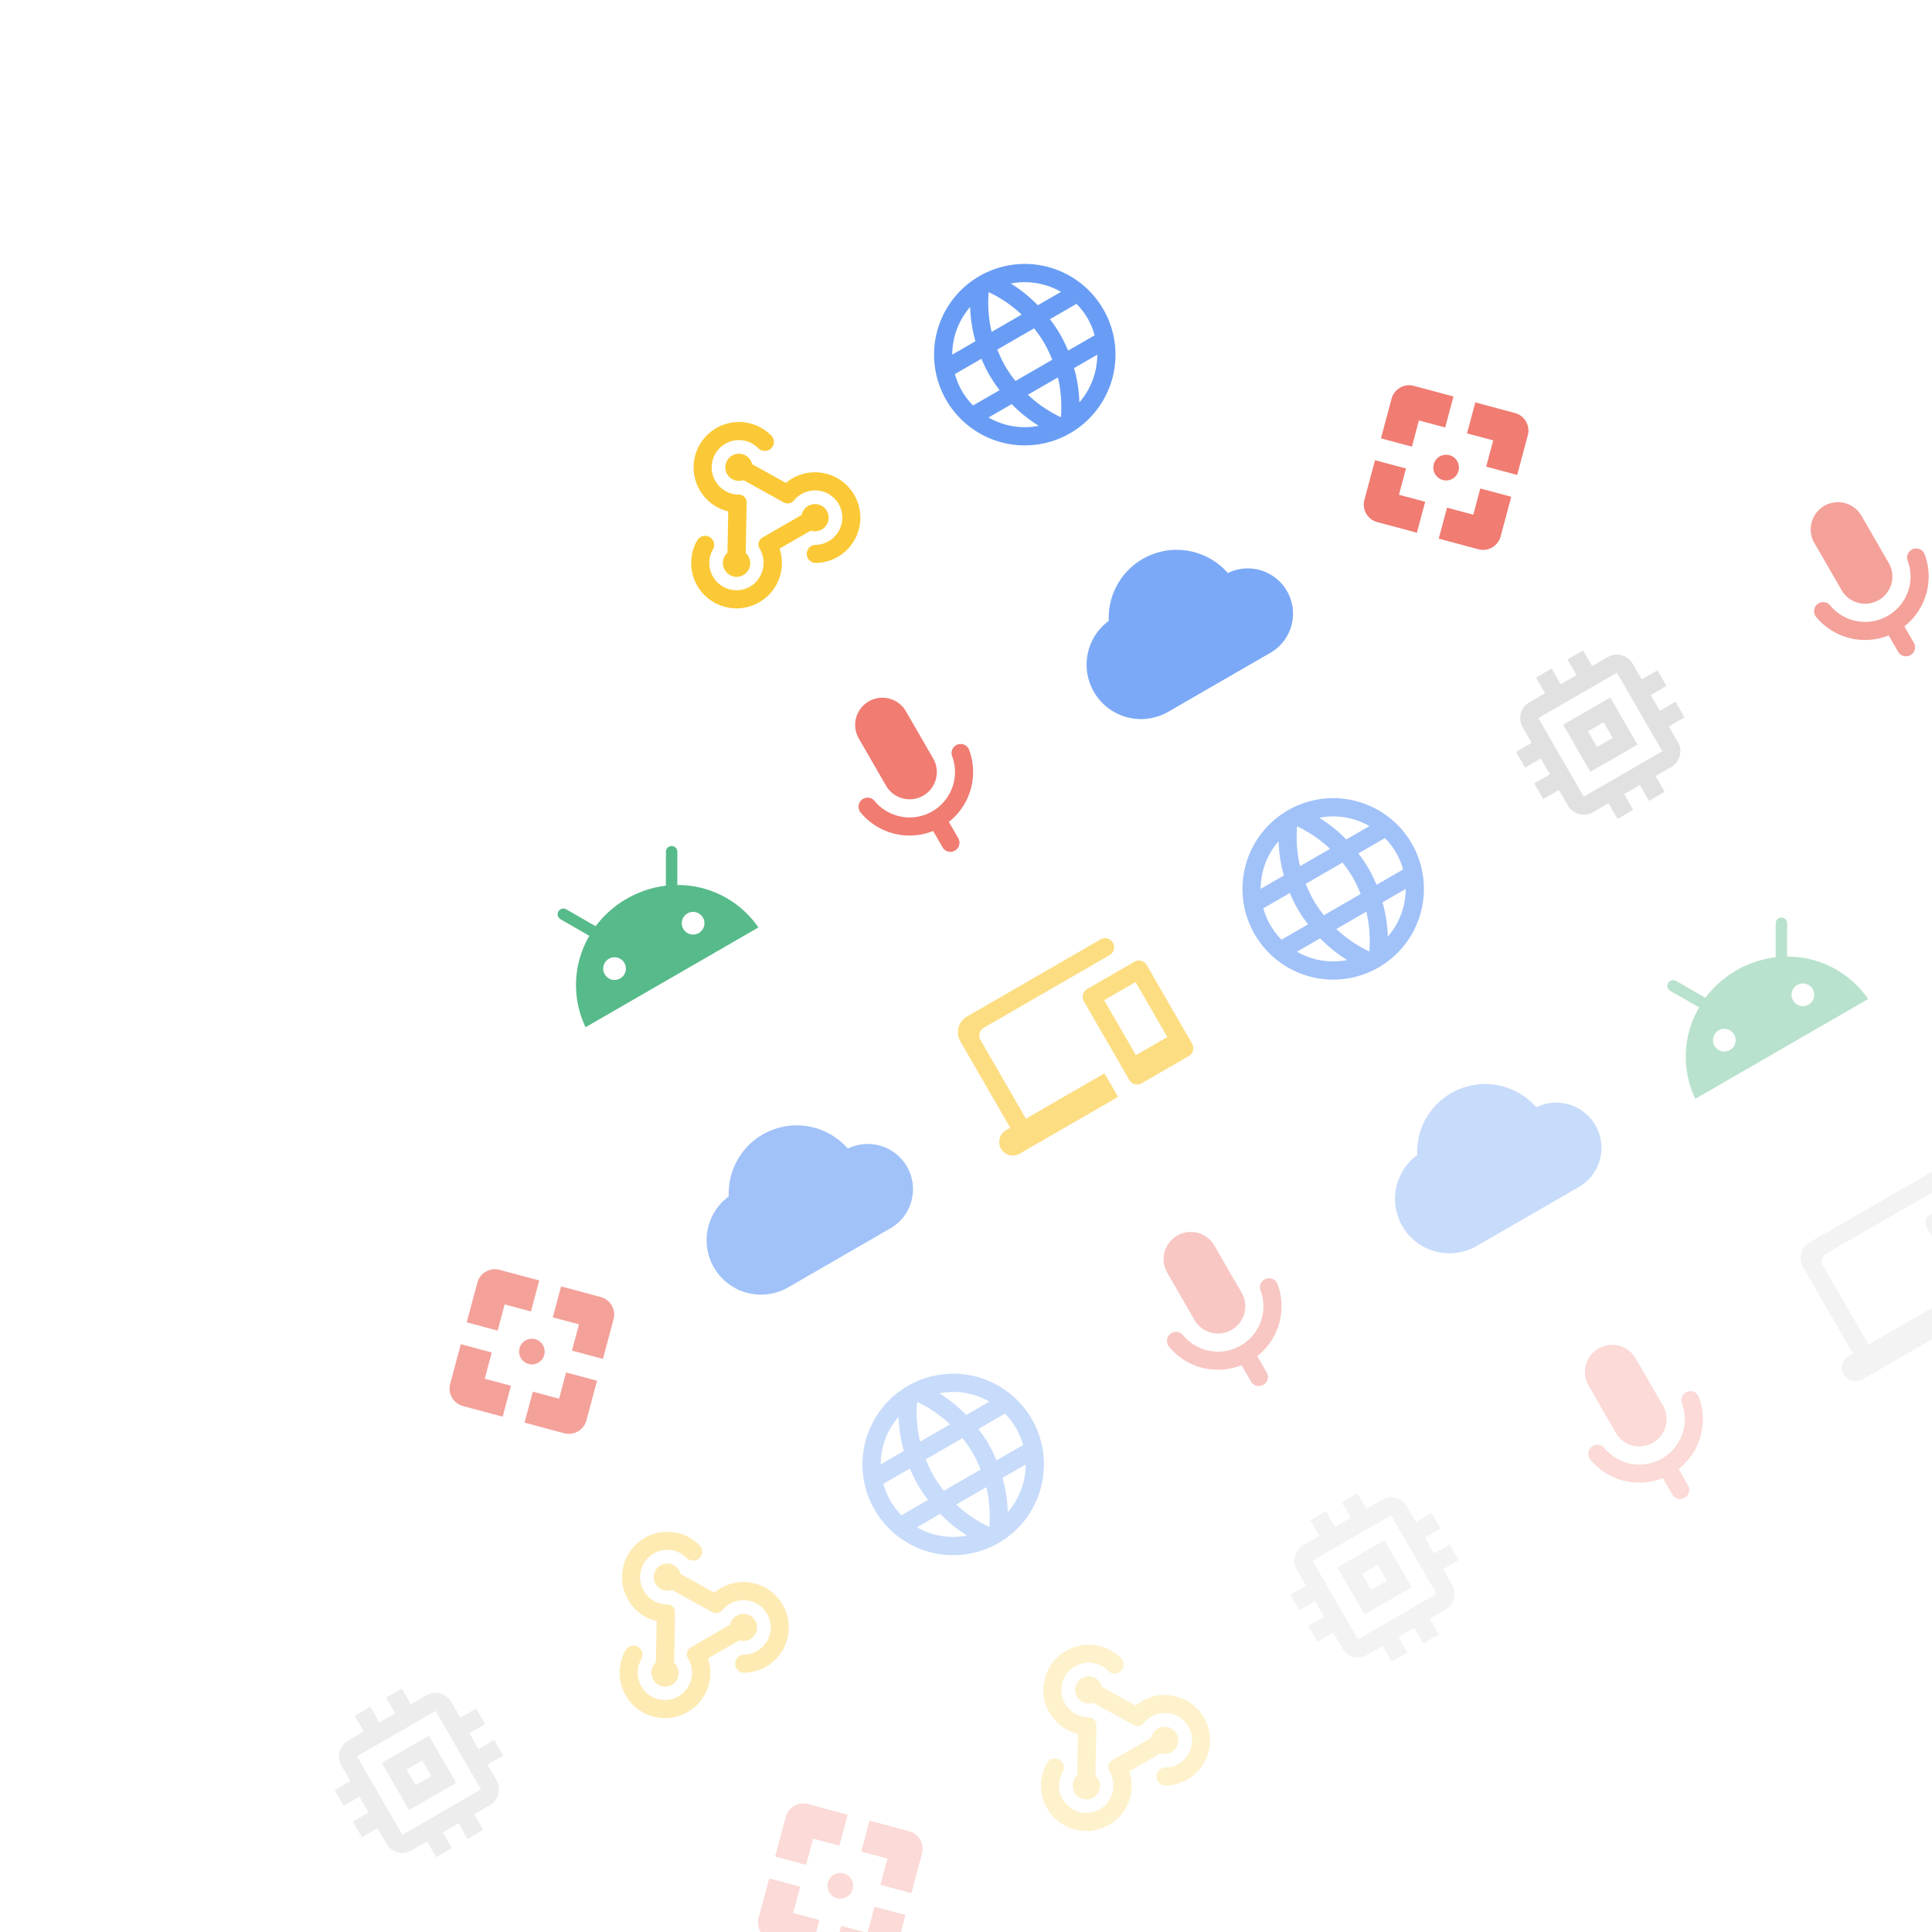 <svg xmlns="http://www.w3.org/2000/svg" xmlns:xlink="http://www.w3.org/1999/xlink" width="703" height="703" viewBox="0 0 703 703">
  <defs>
    <clipPath id="clip-Public_Session">
      <rect width="703" height="703"/>
    </clipPath>
  </defs>
  <g id="Public_Session" data-name="Public Session" clip-path="url(#clip-Public_Session)">
    <g id="Group_157" data-name="Group 157" transform="translate(6280.004 -500.454) rotate(-30)">
      <g id="android_black_24dp" transform="translate(-5694.539 -2335.77)" opacity="0.7">
        <g id="Group_150" data-name="Group 150">
          <path id="Path_128" data-name="Path 128" d="M0,0H79.222V79.222H0Z" fill="#109d58" opacity="0"/>
        </g>
        <g id="Group_152" data-name="Group 152" transform="translate(3.301 17.75)">
          <g id="Group_151" data-name="Group 151">
            <path id="Path_129" data-name="Path 129" d="M55.795,18.92l6.074-10.5a2.079,2.079,0,0,0-3.6-2.08L52.065,17.039a37.837,37.837,0,0,0-29.51,0L16.349,6.344a2.079,2.079,0,0,0-3.6,2.08l6.074,10.5A35.586,35.586,0,0,0,1,47.044H73.62A35.586,35.586,0,0,0,55.795,18.92ZM20.805,37.966a4.126,4.126,0,1,1,4.126-4.126A4.128,4.128,0,0,1,20.805,37.966Zm33.009,0A4.126,4.126,0,1,1,57.94,33.84,4.128,4.128,0,0,1,53.814,37.966Z" transform="translate(-1 -5.377)" fill="#109d58"/>
          </g>
        </g>
      </g>
      <g id="android_black_24dp-2" data-name="android_black_24dp" transform="translate(-5357.848 -2111.309)" opacity="0.3">
        <g id="Group_150-2" data-name="Group 150">
          <path id="Path_128-2" data-name="Path 128" d="M0,0H79.222V79.222H0Z" fill="#109d58" opacity="0"/>
        </g>
        <g id="Group_152-2" data-name="Group 152" transform="translate(3.301 17.75)">
          <g id="Group_151-2" data-name="Group 151">
            <path id="Path_129-2" data-name="Path 129" d="M55.795,18.92l6.074-10.5a2.079,2.079,0,0,0-3.6-2.08L52.065,17.039a37.837,37.837,0,0,0-29.51,0L16.349,6.344a2.079,2.079,0,0,0-3.6,2.08l6.074,10.5A35.586,35.586,0,0,0,1,47.044H73.62A35.586,35.586,0,0,0,55.795,18.92ZM20.805,37.966a4.126,4.126,0,1,1,4.126-4.126A4.128,4.128,0,0,1,20.805,37.966Zm33.009,0A4.126,4.126,0,1,1,57.94,33.84,4.128,4.128,0,0,1,53.814,37.966Z" transform="translate(-1 -5.377)" fill="#109d58"/>
          </g>
        </g>
      </g>
      <g id="android_black_24dp-3" data-name="android_black_24dp" transform="translate(-5133.386 -1999.078)" opacity="0.2">
        <g id="Group_150-3" data-name="Group 150">
          <path id="Path_128-3" data-name="Path 128" d="M0,0H79.222V79.222H0Z" fill="#109d58" opacity="0"/>
        </g>
        <g id="Group_152-3" data-name="Group 152" transform="translate(3.301 17.75)">
          <g id="Group_151-3" data-name="Group 151">
            <path id="Path_129-3" data-name="Path 129" d="M55.795,18.92l6.074-10.5a2.079,2.079,0,0,0-3.6-2.08L52.065,17.039a37.837,37.837,0,0,0-29.51,0L16.349,6.344a2.079,2.079,0,0,0-3.6,2.08l6.074,10.5A35.586,35.586,0,0,0,1,47.044H73.62A35.586,35.586,0,0,0,55.795,18.92ZM20.805,37.966a4.126,4.126,0,1,1,4.126-4.126A4.128,4.128,0,0,1,20.805,37.966Zm33.009,0A4.126,4.126,0,1,1,57.94,33.84,4.128,4.128,0,0,1,53.814,37.966Z" transform="translate(-1 -5.377)" fill="#109d58"/>
          </g>
        </g>
      </g>
      <g id="api_black_24dp" transform="translate(-5806.77 -2223.539)" opacity="0.5">
        <rect id="Rectangle_93" data-name="Rectangle 93" width="79.222" height="79.222" fill="#e94436" opacity="0"/>
        <path id="Path_130" data-name="Path 130" d="M38.69,38.69h0a4.652,4.652,0,0,1-6.6.033V38.69a4.642,4.642,0,0,1,0-6.569v-.033a4.642,4.642,0,0,1,6.569,0h.033A4.682,4.682,0,0,1,38.69,38.69Zm-3.3-23.106,7,7,8.252-8.252L40.076,3.766a6.614,6.614,0,0,0-9.342,0L20.171,14.329l8.252,8.252ZM15.583,35.389l7-7-8.252-8.252L3.766,30.7a6.614,6.614,0,0,0,0,9.342L14.329,50.606l8.252-8.252Zm39.611,0-7,7,8.252,8.252L67.011,40.076a6.614,6.614,0,0,0,0-9.342L56.448,20.171,48.2,28.424ZM35.389,55.194l-7-7-8.252,8.252L30.7,67.011a6.614,6.614,0,0,0,9.342,0L50.606,56.448,42.354,48.2Z" transform="translate(4.222 4.222)" fill="#e94436"/>
      </g>
      <g id="api_black_24dp-2" data-name="api_black_24dp" transform="translate(-5357.848 -2335.77)" opacity="0.7">
        <rect id="Rectangle_93-2" data-name="Rectangle 93" width="79.222" height="79.222" fill="#e94436" opacity="0"/>
        <path id="Path_130-2" data-name="Path 130" d="M38.69,38.69h0a4.652,4.652,0,0,1-6.6.033V38.69a4.642,4.642,0,0,1,0-6.569v-.033a4.642,4.642,0,0,1,6.569,0h.033A4.682,4.682,0,0,1,38.69,38.69Zm-3.3-23.106,7,7,8.252-8.252L40.076,3.766a6.614,6.614,0,0,0-9.342,0L20.171,14.329l8.252,8.252ZM15.583,35.389l7-7-8.252-8.252L3.766,30.7a6.614,6.614,0,0,0,0,9.342L14.329,50.606l8.252-8.252Zm39.611,0-7,7,8.252,8.252L67.011,40.076a6.614,6.614,0,0,0,0-9.342L56.448,20.171,48.2,28.424ZM35.389,55.194l-7-7-8.252,8.252L30.7,67.011a6.614,6.614,0,0,0,9.342,0L50.606,56.448,42.354,48.2Z" transform="translate(4.222 4.222)" fill="#e94436"/>
      </g>
      <g id="api_black_24dp-3" data-name="api_black_24dp" transform="translate(-5245.617 -2111.309)" opacity="0.3">
        <rect id="Rectangle_93-3" data-name="Rectangle 93" width="79.222" height="79.222" fill="#e94436" opacity="0"/>
        <path id="Path_130-3" data-name="Path 130" d="M38.69,38.69h0a4.652,4.652,0,0,1-6.6.033V38.69a4.642,4.642,0,0,1,0-6.569v-.033a4.642,4.642,0,0,1,6.569,0h.033A4.682,4.682,0,0,1,38.69,38.69Zm-3.3-23.106,7,7,8.252-8.252L40.076,3.766a6.614,6.614,0,0,0-9.342,0L20.171,14.329l8.252,8.252ZM15.583,35.389l7-7-8.252-8.252L3.766,30.7a6.614,6.614,0,0,0,0,9.342L14.329,50.606l8.252-8.252Zm39.611,0-7,7,8.252,8.252L67.011,40.076a6.614,6.614,0,0,0,0-9.342L56.448,20.171,48.2,28.424ZM35.389,55.194l-7-7-8.252,8.252L30.7,67.011a6.614,6.614,0,0,0,9.342,0L50.606,56.448,42.354,48.2Z" transform="translate(4.222 4.222)" fill="#e94436"/>
      </g>
      <g id="api_black_24dp-4" data-name="api_black_24dp" transform="translate(-5806.77 -1999.078)" opacity="0.2">
        <rect id="Rectangle_93-4" data-name="Rectangle 93" width="79.222" height="79.222" fill="#e94436" opacity="0"/>
        <path id="Path_130-4" data-name="Path 130" d="M38.69,38.69h0a4.652,4.652,0,0,1-6.6.033V38.69a4.642,4.642,0,0,1,0-6.569v-.033a4.642,4.642,0,0,1,6.569,0h.033A4.682,4.682,0,0,1,38.69,38.69Zm-3.3-23.106,7,7,8.252-8.252L40.076,3.766a6.614,6.614,0,0,0-9.342,0L20.171,14.329l8.252,8.252ZM15.583,35.389l7-7-8.252-8.252L3.766,30.7a6.614,6.614,0,0,0,0,9.342L14.329,50.606l8.252-8.252Zm39.611,0-7,7,8.252,8.252L67.011,40.076a6.614,6.614,0,0,0,0-9.342L56.448,20.171,48.2,28.424ZM35.389,55.194l-7-7-8.252,8.252L30.7,67.011a6.614,6.614,0,0,0,9.342,0L50.606,56.448,42.354,48.2Z" transform="translate(4.222 4.222)" fill="#e94436"/>
      </g>
      <g id="cloud_black_24dp_1_" data-name="cloud_black_24dp (1)" transform="translate(-5694.539 -2223.539)" opacity="0.5">
        <path id="Path_131" data-name="Path 131" d="M0,0H79.222V79.222H0Z" fill="#4385f3" opacity="0"/>
        <path id="Path_132" data-name="Path 132" d="M63.872,23.937a24.732,24.732,0,0,0-46.213-6.6,19.8,19.8,0,0,0,2.146,39.479H62.717a16.457,16.457,0,0,0,1.155-32.877Z" transform="translate(0 9.204)" fill="#4385f3"/>
      </g>
      <g id="cloud_black_24dp_1_2" data-name="cloud_black_24dp (1)" transform="translate(-5470.078 -2335.77)" opacity="0.7">
        <path id="Path_131-2" data-name="Path 131" d="M0,0H79.222V79.222H0Z" fill="#4385f3" opacity="0"/>
        <path id="Path_132-2" data-name="Path 132" d="M63.872,23.937a24.732,24.732,0,0,0-46.213-6.6,19.8,19.8,0,0,0,2.146,39.479H62.717a16.457,16.457,0,0,0,1.155-32.877Z" transform="translate(0 9.204)" fill="#4385f3"/>
      </g>
      <g id="cloud_black_24dp_1_3" data-name="cloud_black_24dp (1)" transform="translate(-5470.078 -2111.309)" opacity="0.3">
        <path id="Path_131-3" data-name="Path 131" d="M0,0H79.222V79.222H0Z" fill="#4385f3" opacity="0"/>
        <path id="Path_132-3" data-name="Path 132" d="M63.872,23.937a24.732,24.732,0,0,0-46.213-6.6,19.8,19.8,0,0,0,2.146,39.479H62.717a16.457,16.457,0,0,0,1.155-32.877Z" transform="translate(0 9.204)" fill="#4385f3"/>
      </g>
      <g id="cloud_black_24dp_1_4" data-name="cloud_black_24dp (1)" transform="translate(-5919 -1999.078)" opacity="0.2">
        <path id="Path_131-4" data-name="Path 131" d="M0,0H79.222V79.222H0Z" fill="none" opacity="0"/>
        <path id="Path_132-4" data-name="Path 132" d="M63.872,23.937a24.732,24.732,0,0,0-46.213-6.6,19.8,19.8,0,0,0,2.146,39.479H62.717a16.457,16.457,0,0,0,1.155-32.877Z" transform="translate(0 9.204)" fill="#4385f3"/>
      </g>
      <g id="devices_black_24dp" transform="translate(-5582.309 -2223.539)" opacity="0.5">
        <path id="Path_133" data-name="Path 133" d="M0,0H79.222V79.222H0Z" fill="#fabc05" opacity="0"/>
        <path id="Path_134" data-name="Path 134" d="M13.2,13.9a3.311,3.311,0,0,1,3.3-3.3H69.319a3.3,3.3,0,0,0,0-6.6H13.2a6.621,6.621,0,0,0-6.6,6.6v36.31H4.951a4.951,4.951,0,1,0,0,9.9H46.213v-9.9H13.2Zm62.717,3.3H56.115a3.311,3.311,0,0,0-3.3,3.3V53.513a3.311,3.311,0,0,0,3.3,3.3H75.921a3.311,3.311,0,0,0,3.3-3.3V20.5A3.311,3.311,0,0,0,75.921,17.2Zm-3.3,29.708h-13.2V23.805h13.2Z" transform="translate(0 9.204)" fill="#fabc05"/>
      </g>
      <g id="devices_black_24dp-2" data-name="devices_black_24dp" transform="translate(-5133.386 -2111.309)" opacity="0.3">
        <path id="Path_133-2" data-name="Path 133" d="M0,0H79.222V79.222H0Z" fill="#727272" opacity="0"/>
        <path id="Path_134-2" data-name="Path 134" d="M13.2,13.9a3.311,3.311,0,0,1,3.3-3.3H69.319a3.3,3.3,0,0,0,0-6.6H13.2a6.621,6.621,0,0,0-6.6,6.6v36.31H4.951a4.951,4.951,0,1,0,0,9.9H46.213v-9.9H13.2Zm62.717,3.3H56.115a3.311,3.311,0,0,0-3.3,3.3V53.513a3.311,3.311,0,0,0,3.3,3.3H75.921a3.311,3.311,0,0,0,3.3-3.3V20.5A3.311,3.311,0,0,0,75.921,17.2Zm-3.3,29.708h-13.2V23.805h13.2Z" transform="translate(0 9.204)" fill="#727272"/>
      </g>
      <g id="devices_black_24dp-3" data-name="devices_black_24dp" transform="translate(-5357.848 -1999.078)" opacity="0.2">
        <path id="Path_133-3" data-name="Path 133" d="M0,0H79.222V79.222H0Z" fill="#c4c4c4" opacity="0"/>
        <path id="Path_134-3" data-name="Path 134" d="M13.2,13.9a3.311,3.311,0,0,1,3.3-3.3H69.319a3.3,3.3,0,0,0,0-6.6H13.2a6.621,6.621,0,0,0-6.6,6.6v36.31H4.951a4.951,4.951,0,1,0,0,9.9H46.213v-9.9H13.2Zm62.717,3.3H56.115a3.311,3.311,0,0,0-3.3,3.3V53.513a3.311,3.311,0,0,0,3.3,3.3H75.921a3.311,3.311,0,0,0,3.3-3.3V20.5A3.311,3.311,0,0,0,75.921,17.2Zm-3.3,29.708h-13.2V23.805h13.2Z" transform="translate(0 9.204)" fill="#c4c4c4"/>
      </g>
      <g id="language_black_24dp" transform="translate(-5470.078 -2223.539)" opacity="0.5">
        <path id="Path_135" data-name="Path 135" d="M0,0H79.222V79.222H0Z" fill="#4385f3" opacity="0"/>
        <path id="Path_136" data-name="Path 136" d="M34.976,2A33.009,33.009,0,1,0,68.018,35.009,32.993,32.993,0,0,0,34.976,2ZM57.851,21.805H48.114a51.656,51.656,0,0,0-4.555-11.751A26.505,26.505,0,0,1,57.851,21.805ZM35.009,8.734a46.5,46.5,0,0,1,6.3,13.072H28.7A46.5,46.5,0,0,1,35.009,8.734ZM9.46,41.611a27.206,27.206,0,0,1-.858-6.6,27.206,27.206,0,0,1,.858-6.6H20.617a54.515,54.515,0,0,0-.462,6.6,54.515,54.515,0,0,0,.462,6.6Zm2.707,6.6H21.9A51.656,51.656,0,0,0,26.46,59.964,26.364,26.364,0,0,1,12.167,48.213ZM21.9,21.805H12.167A26.364,26.364,0,0,1,26.46,10.054,51.656,51.656,0,0,0,21.9,21.805Zm13.1,39.479a46.5,46.5,0,0,1-6.3-13.072H41.314A46.5,46.5,0,0,1,35.009,61.284Zm7.724-19.673H27.285a48.565,48.565,0,0,1-.528-6.6,48.143,48.143,0,0,1,.528-6.6H42.733a48.143,48.143,0,0,1,.528,6.6A48.565,48.565,0,0,1,42.733,41.611Zm.825,18.353a51.656,51.656,0,0,0,4.555-11.751h9.738A26.505,26.505,0,0,1,43.558,59.964ZM49.4,41.611a54.514,54.514,0,0,0,.462-6.6,54.514,54.514,0,0,0-.462-6.6H60.558a27.205,27.205,0,0,1,.858,6.6,27.205,27.205,0,0,1-.858,6.6Z" transform="translate(4.602 4.602)" fill="#4385f3"/>
      </g>
      <g id="language_black_24dp-2" data-name="language_black_24dp" transform="translate(-5470.078 -2448)" opacity="0.8">
        <path id="Path_135-2" data-name="Path 135" d="M0,0H79.222V79.222H0Z" fill="#4385f3" opacity="0"/>
        <path id="Path_136-2" data-name="Path 136" d="M34.976,2A33.009,33.009,0,1,0,68.018,35.009,32.993,32.993,0,0,0,34.976,2ZM57.851,21.805H48.114a51.656,51.656,0,0,0-4.555-11.751A26.505,26.505,0,0,1,57.851,21.805ZM35.009,8.734a46.5,46.5,0,0,1,6.3,13.072H28.7A46.5,46.5,0,0,1,35.009,8.734ZM9.46,41.611a27.206,27.206,0,0,1-.858-6.6,27.206,27.206,0,0,1,.858-6.6H20.617a54.515,54.515,0,0,0-.462,6.6,54.515,54.515,0,0,0,.462,6.6Zm2.707,6.6H21.9A51.656,51.656,0,0,0,26.46,59.964,26.364,26.364,0,0,1,12.167,48.213ZM21.9,21.805H12.167A26.364,26.364,0,0,1,26.46,10.054,51.656,51.656,0,0,0,21.9,21.805Zm13.1,39.479a46.5,46.5,0,0,1-6.3-13.072H41.314A46.5,46.5,0,0,1,35.009,61.284Zm7.724-19.673H27.285a48.565,48.565,0,0,1-.528-6.6,48.143,48.143,0,0,1,.528-6.6H42.733a48.143,48.143,0,0,1,.528,6.6A48.565,48.565,0,0,1,42.733,41.611Zm.825,18.353a51.656,51.656,0,0,0,4.555-11.751h9.738A26.505,26.505,0,0,1,43.558,59.964ZM49.4,41.611a54.514,54.514,0,0,0,.462-6.6,54.514,54.514,0,0,0-.462-6.6H60.558a27.205,27.205,0,0,1,.858,6.6,27.205,27.205,0,0,1-.858,6.6Z" transform="translate(4.602 4.602)" fill="#4385f3"/>
      </g>
      <g id="language_black_24dp-3" data-name="language_black_24dp" transform="translate(-5694.539 -2111.309)" opacity="0.3">
        <path id="Path_135-3" data-name="Path 135" d="M0,0H79.222V79.222H0Z" fill="#4385f3" opacity="0"/>
        <path id="Path_136-3" data-name="Path 136" d="M34.976,2A33.009,33.009,0,1,0,68.018,35.009,32.993,32.993,0,0,0,34.976,2ZM57.851,21.805H48.114a51.656,51.656,0,0,0-4.555-11.751A26.505,26.505,0,0,1,57.851,21.805ZM35.009,8.734a46.5,46.5,0,0,1,6.3,13.072H28.7A46.5,46.5,0,0,1,35.009,8.734ZM9.46,41.611a27.206,27.206,0,0,1-.858-6.6,27.206,27.206,0,0,1,.858-6.6H20.617a54.515,54.515,0,0,0-.462,6.6,54.515,54.515,0,0,0,.462,6.6Zm2.707,6.6H21.9A51.656,51.656,0,0,0,26.46,59.964,26.364,26.364,0,0,1,12.167,48.213ZM21.9,21.805H12.167A26.364,26.364,0,0,1,26.46,10.054,51.656,51.656,0,0,0,21.9,21.805Zm13.1,39.479a46.5,46.5,0,0,1-6.3-13.072H41.314A46.5,46.5,0,0,1,35.009,61.284Zm7.724-19.673H27.285a48.565,48.565,0,0,1-.528-6.6,48.143,48.143,0,0,1,.528-6.6H42.733a48.143,48.143,0,0,1,.528,6.6A48.565,48.565,0,0,1,42.733,41.611Zm.825,18.353a51.656,51.656,0,0,0,4.555-11.751h9.738A26.505,26.505,0,0,1,43.558,59.964ZM49.4,41.611a54.514,54.514,0,0,0,.462-6.6,54.514,54.514,0,0,0-.462-6.6H60.558a27.205,27.205,0,0,1,.858,6.6,27.205,27.205,0,0,1-.858,6.6Z" transform="translate(4.602 4.602)" fill="#4385f3"/>
      </g>
      <g id="memory_black_24dp" transform="translate(-5357.848 -2223.539)" opacity="0.5">
        <path id="Path_137" data-name="Path 137" d="M0,0H79.222V79.222H0Z" fill="#c4c4c4" opacity="0"/>
        <path id="Path_138" data-name="Path 138" d="M42.611,22.805H22.805V42.611H42.611Zm-6.6,13.2h-6.6v-6.6h6.6Zm26.407-6.6v-6.6h-6.6V16.2a6.621,6.621,0,0,0-6.6-6.6h-6.6V3h-6.6V9.6h-6.6V3h-6.6V9.6H16.2a6.621,6.621,0,0,0-6.6,6.6v6.6H3v6.6H9.6v6.6H3v6.6H9.6v6.6a6.621,6.621,0,0,0,6.6,6.6h6.6v6.6h6.6v-6.6h6.6v6.6h6.6v-6.6h6.6a6.621,6.621,0,0,0,6.6-6.6v-6.6h6.6v-6.6h-6.6v-6.6Zm-13.2,19.805H16.2V16.2H49.213Z" transform="translate(6.903 6.903)" fill="#c4c4c4"/>
      </g>
      <g id="memory_black_24dp-2" data-name="memory_black_24dp" transform="translate(-5919 -2111.309)" opacity="0.3">
        <path id="Path_137-2" data-name="Path 137" d="M0,0H79.222V79.222H0Z" fill="#c4c4c4" opacity="0"/>
        <path id="Path_138-2" data-name="Path 138" d="M42.611,22.805H22.805V42.611H42.611Zm-6.6,13.2h-6.6v-6.6h6.6Zm26.407-6.6v-6.6h-6.6V16.2a6.621,6.621,0,0,0-6.6-6.6h-6.6V3h-6.6V9.6h-6.6V3h-6.6V9.6H16.2a6.621,6.621,0,0,0-6.6,6.6v6.6H3v6.6H9.6v6.6H3v6.6H9.6v6.6a6.621,6.621,0,0,0,6.6,6.6h6.6v6.6h6.6v-6.6h6.6v6.6h6.6v-6.6h6.6a6.621,6.621,0,0,0,6.6-6.6v-6.6h6.6v-6.6h-6.6v-6.6Zm-13.2,19.805H16.2V16.2H49.213Z" transform="translate(6.903 6.903)" fill="#c4c4c4"/>
      </g>
      <g id="memory_black_24dp-3" data-name="memory_black_24dp" transform="translate(-5582.309 -1999.078)" opacity="0.2">
        <path id="Path_137-3" data-name="Path 137" d="M0,0H79.222V79.222H0Z" fill="#c4c4c4" opacity="0"/>
        <path id="Path_138-3" data-name="Path 138" d="M42.611,22.805H22.805V42.611H42.611Zm-6.6,13.2h-6.6v-6.6h6.6Zm26.407-6.6v-6.6h-6.6V16.2a6.621,6.621,0,0,0-6.6-6.6h-6.6V3h-6.6V9.6h-6.6V3h-6.6V9.6H16.2a6.621,6.621,0,0,0-6.6,6.6v6.6H3v6.6H9.6v6.6H3v6.6H9.6v6.6a6.621,6.621,0,0,0,6.6,6.6h6.6v6.6h6.6v-6.6h6.6v6.6h6.6v-6.6h6.6a6.621,6.621,0,0,0,6.6-6.6v-6.6h6.6v-6.6h-6.6v-6.6Zm-13.2,19.805H16.2V16.2H49.213Z" transform="translate(6.903 6.903)" fill="#c4c4c4"/>
      </g>
      <g id="webhook_black_24dp" transform="translate(-5582.309 -2448)" opacity="0.8">
        <g id="Group_153" data-name="Group 153">
          <rect id="Rectangle_94" data-name="Rectangle 94" width="79.222" height="79.222" fill="#fabc05" opacity="0"/>
        </g>
        <g id="Group_154" data-name="Group 154" transform="translate(6.602 6.602)">
          <path id="Path_139" data-name="Path 139" d="M2,48.213a16.545,16.545,0,0,1,8.186-14.26A3.324,3.324,0,0,1,15.2,36.791a3.259,3.259,0,0,1-1.65,2.839,9.907,9.907,0,0,0,6.932,18.287,10.185,10.185,0,0,0,7.922-10.1h0a2.888,2.888,0,0,1,2.9-2.9h16.5a4.862,4.862,0,0,1,3.7-1.65,4.951,4.951,0,1,1-3.7,8.252H34.679A16.506,16.506,0,0,1,2,48.213ZM49.434,18.5a3.3,3.3,0,0,0,3.2-4.126A16.5,16.5,0,1,0,25.271,30.454L17.514,43.327a5,5,0,0,0-3.961,4.885,4.951,4.951,0,1,0,9.9,0,4.379,4.379,0,0,0-.231-1.485l9.441-15.679a2.835,2.835,0,0,0-.924-3.928A9.916,9.916,0,0,1,36.659,8.6a9.892,9.892,0,0,1,9.54,7.262A3.435,3.435,0,0,0,49.434,18.5Zm2.08,19.805a10.086,10.086,0,0,0-3.6.66,2.971,2.971,0,0,1-3.565-1.353l-8.582-14.26A4.943,4.943,0,1,1,41.611,18.5a5.084,5.084,0,0,1-.2,1.419l7.229,12.048a16.3,16.3,0,0,1,2.872-.264h0a16.5,16.5,0,1,1-7.889,31,3.311,3.311,0,0,1,1.551-6.239,3.162,3.162,0,0,1,1.617.462,9.818,9.818,0,0,0,4.72,1.188,9.9,9.9,0,1,0,0-19.805Z" transform="translate(-2 -2)" fill="#fabc05"/>
        </g>
      </g>
      <g id="webhook_black_24dp-2" data-name="webhook_black_24dp" transform="translate(-5806.77 -2111.309)" opacity="0.3">
        <g id="Group_153-2" data-name="Group 153">
          <rect id="Rectangle_94-2" data-name="Rectangle 94" width="79.222" height="79.222" fill="#fabc05" opacity="0"/>
        </g>
        <g id="Group_154-2" data-name="Group 154" transform="translate(6.602 6.602)">
          <path id="Path_139-2" data-name="Path 139" d="M2,48.213a16.545,16.545,0,0,1,8.186-14.26A3.324,3.324,0,0,1,15.2,36.791a3.259,3.259,0,0,1-1.65,2.839,9.907,9.907,0,0,0,6.932,18.287,10.185,10.185,0,0,0,7.922-10.1h0a2.888,2.888,0,0,1,2.9-2.9h16.5a4.862,4.862,0,0,1,3.7-1.65,4.951,4.951,0,1,1-3.7,8.252H34.679A16.506,16.506,0,0,1,2,48.213ZM49.434,18.5a3.3,3.3,0,0,0,3.2-4.126A16.5,16.5,0,1,0,25.271,30.454L17.514,43.327a5,5,0,0,0-3.961,4.885,4.951,4.951,0,1,0,9.9,0,4.379,4.379,0,0,0-.231-1.485l9.441-15.679a2.835,2.835,0,0,0-.924-3.928A9.916,9.916,0,0,1,36.659,8.6a9.892,9.892,0,0,1,9.54,7.262A3.435,3.435,0,0,0,49.434,18.5Zm2.08,19.805a10.086,10.086,0,0,0-3.6.66,2.971,2.971,0,0,1-3.565-1.353l-8.582-14.26A4.943,4.943,0,1,1,41.611,18.5a5.084,5.084,0,0,1-.2,1.419l7.229,12.048a16.3,16.3,0,0,1,2.872-.264h0a16.5,16.5,0,1,1-7.889,31,3.311,3.311,0,0,1,1.551-6.239,3.162,3.162,0,0,1,1.617.462,9.818,9.818,0,0,0,4.72,1.188,9.9,9.9,0,1,0,0-19.805Z" transform="translate(-2 -2)" fill="#fabc05"/>
        </g>
      </g>
      <g id="webhook_black_24dp-3" data-name="webhook_black_24dp" transform="translate(-5694.539 -1999.078)" opacity="0.2">
        <g id="Group_153-3" data-name="Group 153">
          <rect id="Rectangle_94-3" data-name="Rectangle 94" width="79.222" height="79.222" fill="#fabc05" opacity="0.005"/>
        </g>
        <g id="Group_154-3" data-name="Group 154" transform="translate(6.602 6.602)">
          <path id="Path_139-3" data-name="Path 139" d="M2,48.213a16.545,16.545,0,0,1,8.186-14.26A3.324,3.324,0,0,1,15.2,36.791a3.259,3.259,0,0,1-1.65,2.839,9.907,9.907,0,0,0,6.932,18.287,10.185,10.185,0,0,0,7.922-10.1h0a2.888,2.888,0,0,1,2.9-2.9h16.5a4.862,4.862,0,0,1,3.7-1.65,4.951,4.951,0,1,1-3.7,8.252H34.679A16.506,16.506,0,0,1,2,48.213ZM49.434,18.5a3.3,3.3,0,0,0,3.2-4.126A16.5,16.5,0,1,0,25.271,30.454L17.514,43.327a5,5,0,0,0-3.961,4.885,4.951,4.951,0,1,0,9.9,0,4.379,4.379,0,0,0-.231-1.485l9.441-15.679a2.835,2.835,0,0,0-.924-3.928A9.916,9.916,0,0,1,36.659,8.6a9.892,9.892,0,0,1,9.54,7.262A3.435,3.435,0,0,0,49.434,18.5Zm2.08,19.805a10.086,10.086,0,0,0-3.6.66,2.971,2.971,0,0,1-3.565-1.353l-8.582-14.26A4.943,4.943,0,1,1,41.611,18.5a5.084,5.084,0,0,1-.2,1.419l7.229,12.048a16.3,16.3,0,0,1,2.872-.264h0a16.5,16.5,0,1,1-7.889,31,3.311,3.311,0,0,1,1.551-6.239,3.162,3.162,0,0,1,1.617.462,9.818,9.818,0,0,0,4.72,1.188,9.9,9.9,0,1,0,0-19.805Z" transform="translate(-2 -2)" fill="#fabc05"/>
        </g>
      </g>
      <g id="Group_155" data-name="Group 155" transform="translate(-5245.617 -2223.539)" opacity="0.5">
        <g id="android_black_24dp-4" data-name="android_black_24dp">
          <g id="Group_150-4" data-name="Group 150">
            <path id="Path_128-4" data-name="Path 128" d="M0,0H79.222V79.222H0Z" fill="#e94436" opacity="0"/>
          </g>
        </g>
        <path id="mic_black_24dp" d="M27.924,41.611a9.889,9.889,0,0,0,9.9-9.9V11.9a9.9,9.9,0,1,0-19.805,0V31.708A9.889,9.889,0,0,0,27.924,41.611Zm19.508-9.9A3.294,3.294,0,0,0,44.2,34.514a16.515,16.515,0,0,1-32.547,0,3.3,3.3,0,0,0-6.536.957A23.082,23.082,0,0,0,24.623,54.55v6.866a3.3,3.3,0,0,0,6.6,0V54.55A23.082,23.082,0,0,0,50.733,35.471,3.3,3.3,0,0,0,47.433,31.708Z" transform="translate(11.683 6.252)" fill="#e94436"/>
      </g>
      <g id="Group_160" data-name="Group 160" transform="translate(-5582.309 -2335.77)" opacity="0.7">
        <g id="android_black_24dp-5" data-name="android_black_24dp">
          <g id="Group_150-5" data-name="Group 150">
            <path id="Path_128-5" data-name="Path 128" d="M0,0H79.222V79.222H0Z" fill="#e94436" opacity="0"/>
          </g>
        </g>
        <path id="mic_black_24dp-2" data-name="mic_black_24dp" d="M27.924,41.611a9.889,9.889,0,0,0,9.9-9.9V11.9a9.9,9.9,0,1,0-19.805,0V31.708A9.889,9.889,0,0,0,27.924,41.611Zm19.508-9.9A3.294,3.294,0,0,0,44.2,34.514a16.515,16.515,0,0,1-32.547,0,3.3,3.3,0,0,0-6.536.957A23.082,23.082,0,0,0,24.623,54.55v6.866a3.3,3.3,0,0,0,6.6,0V54.55A23.082,23.082,0,0,0,50.733,35.471,3.3,3.3,0,0,0,47.433,31.708Z" transform="translate(11.683 6.252)" fill="#e94436"/>
      </g>
      <g id="Group_156" data-name="Group 156" transform="translate(-5582.309 -2111.309)" opacity="0.3">
        <g id="android_black_24dp-6" data-name="android_black_24dp">
          <g id="Group_150-6" data-name="Group 150">
            <path id="Path_128-6" data-name="Path 128" d="M0,0H79.222V79.222H0Z" fill="#e94436" opacity="0"/>
          </g>
        </g>
        <path id="mic_black_24dp-3" data-name="mic_black_24dp" d="M27.924,41.611a9.889,9.889,0,0,0,9.9-9.9V11.9a9.9,9.9,0,1,0-19.805,0V31.708A9.889,9.889,0,0,0,27.924,41.611Zm19.508-9.9A3.294,3.294,0,0,0,44.2,34.514a16.515,16.515,0,0,1-32.547,0,3.3,3.3,0,0,0-6.536.957A23.082,23.082,0,0,0,24.623,54.55v6.866a3.3,3.3,0,0,0,6.6,0V54.55A23.082,23.082,0,0,0,50.733,35.471,3.3,3.3,0,0,0,47.433,31.708Z" transform="translate(11.683 6.252)" fill="#e94436"/>
      </g>
      <g id="Group_159" data-name="Group 159" transform="translate(-5245.617 -1999.078)" opacity="0.2">
        <g id="android_black_24dp-7" data-name="android_black_24dp">
          <g id="Group_150-7" data-name="Group 150">
            <path id="Path_128-7" data-name="Path 128" d="M0,0H79.222V79.222H0Z" fill="#e94436" opacity="0"/>
          </g>
        </g>
        <path id="mic_black_24dp-4" data-name="mic_black_24dp" d="M27.924,41.611a9.889,9.889,0,0,0,9.9-9.9V11.9a9.9,9.9,0,1,0-19.805,0V31.708A9.889,9.889,0,0,0,27.924,41.611Zm19.508-9.9A3.294,3.294,0,0,0,44.2,34.514a16.515,16.515,0,0,1-32.547,0,3.3,3.3,0,0,0-6.536.957A23.082,23.082,0,0,0,24.623,54.55v6.866a3.3,3.3,0,0,0,6.6,0V54.55A23.082,23.082,0,0,0,50.733,35.471,3.3,3.3,0,0,0,47.433,31.708Z" transform="translate(11.683 6.252)" fill="#e94436"/>
      </g>
      <g id="Group_158" data-name="Group 158" transform="translate(-5470.078 -1999.078)" opacity="0.2">
        <g id="android_black_24dp-8" data-name="android_black_24dp">
          <g id="Group_150-8" data-name="Group 150">
            <path id="Path_128-8" data-name="Path 128" d="M0,0H79.222V79.222H0Z" fill="#e94436" opacity="0"/>
          </g>
        </g>
        <path id="mic_black_24dp-5" data-name="mic_black_24dp" d="M27.924,41.611a9.889,9.889,0,0,0,9.9-9.9V11.9a9.9,9.9,0,1,0-19.805,0V31.708A9.889,9.889,0,0,0,27.924,41.611Zm19.508-9.9A3.294,3.294,0,0,0,44.2,34.514a16.515,16.515,0,0,1-32.547,0,3.3,3.3,0,0,0-6.536.957A23.082,23.082,0,0,0,24.623,54.55v6.866a3.3,3.3,0,0,0,6.6,0V54.55A23.082,23.082,0,0,0,50.733,35.471,3.3,3.3,0,0,0,47.433,31.708Z" transform="translate(11.683 6.252)" fill="#e94436"/>
      </g>
    </g>
  </g>
</svg>

